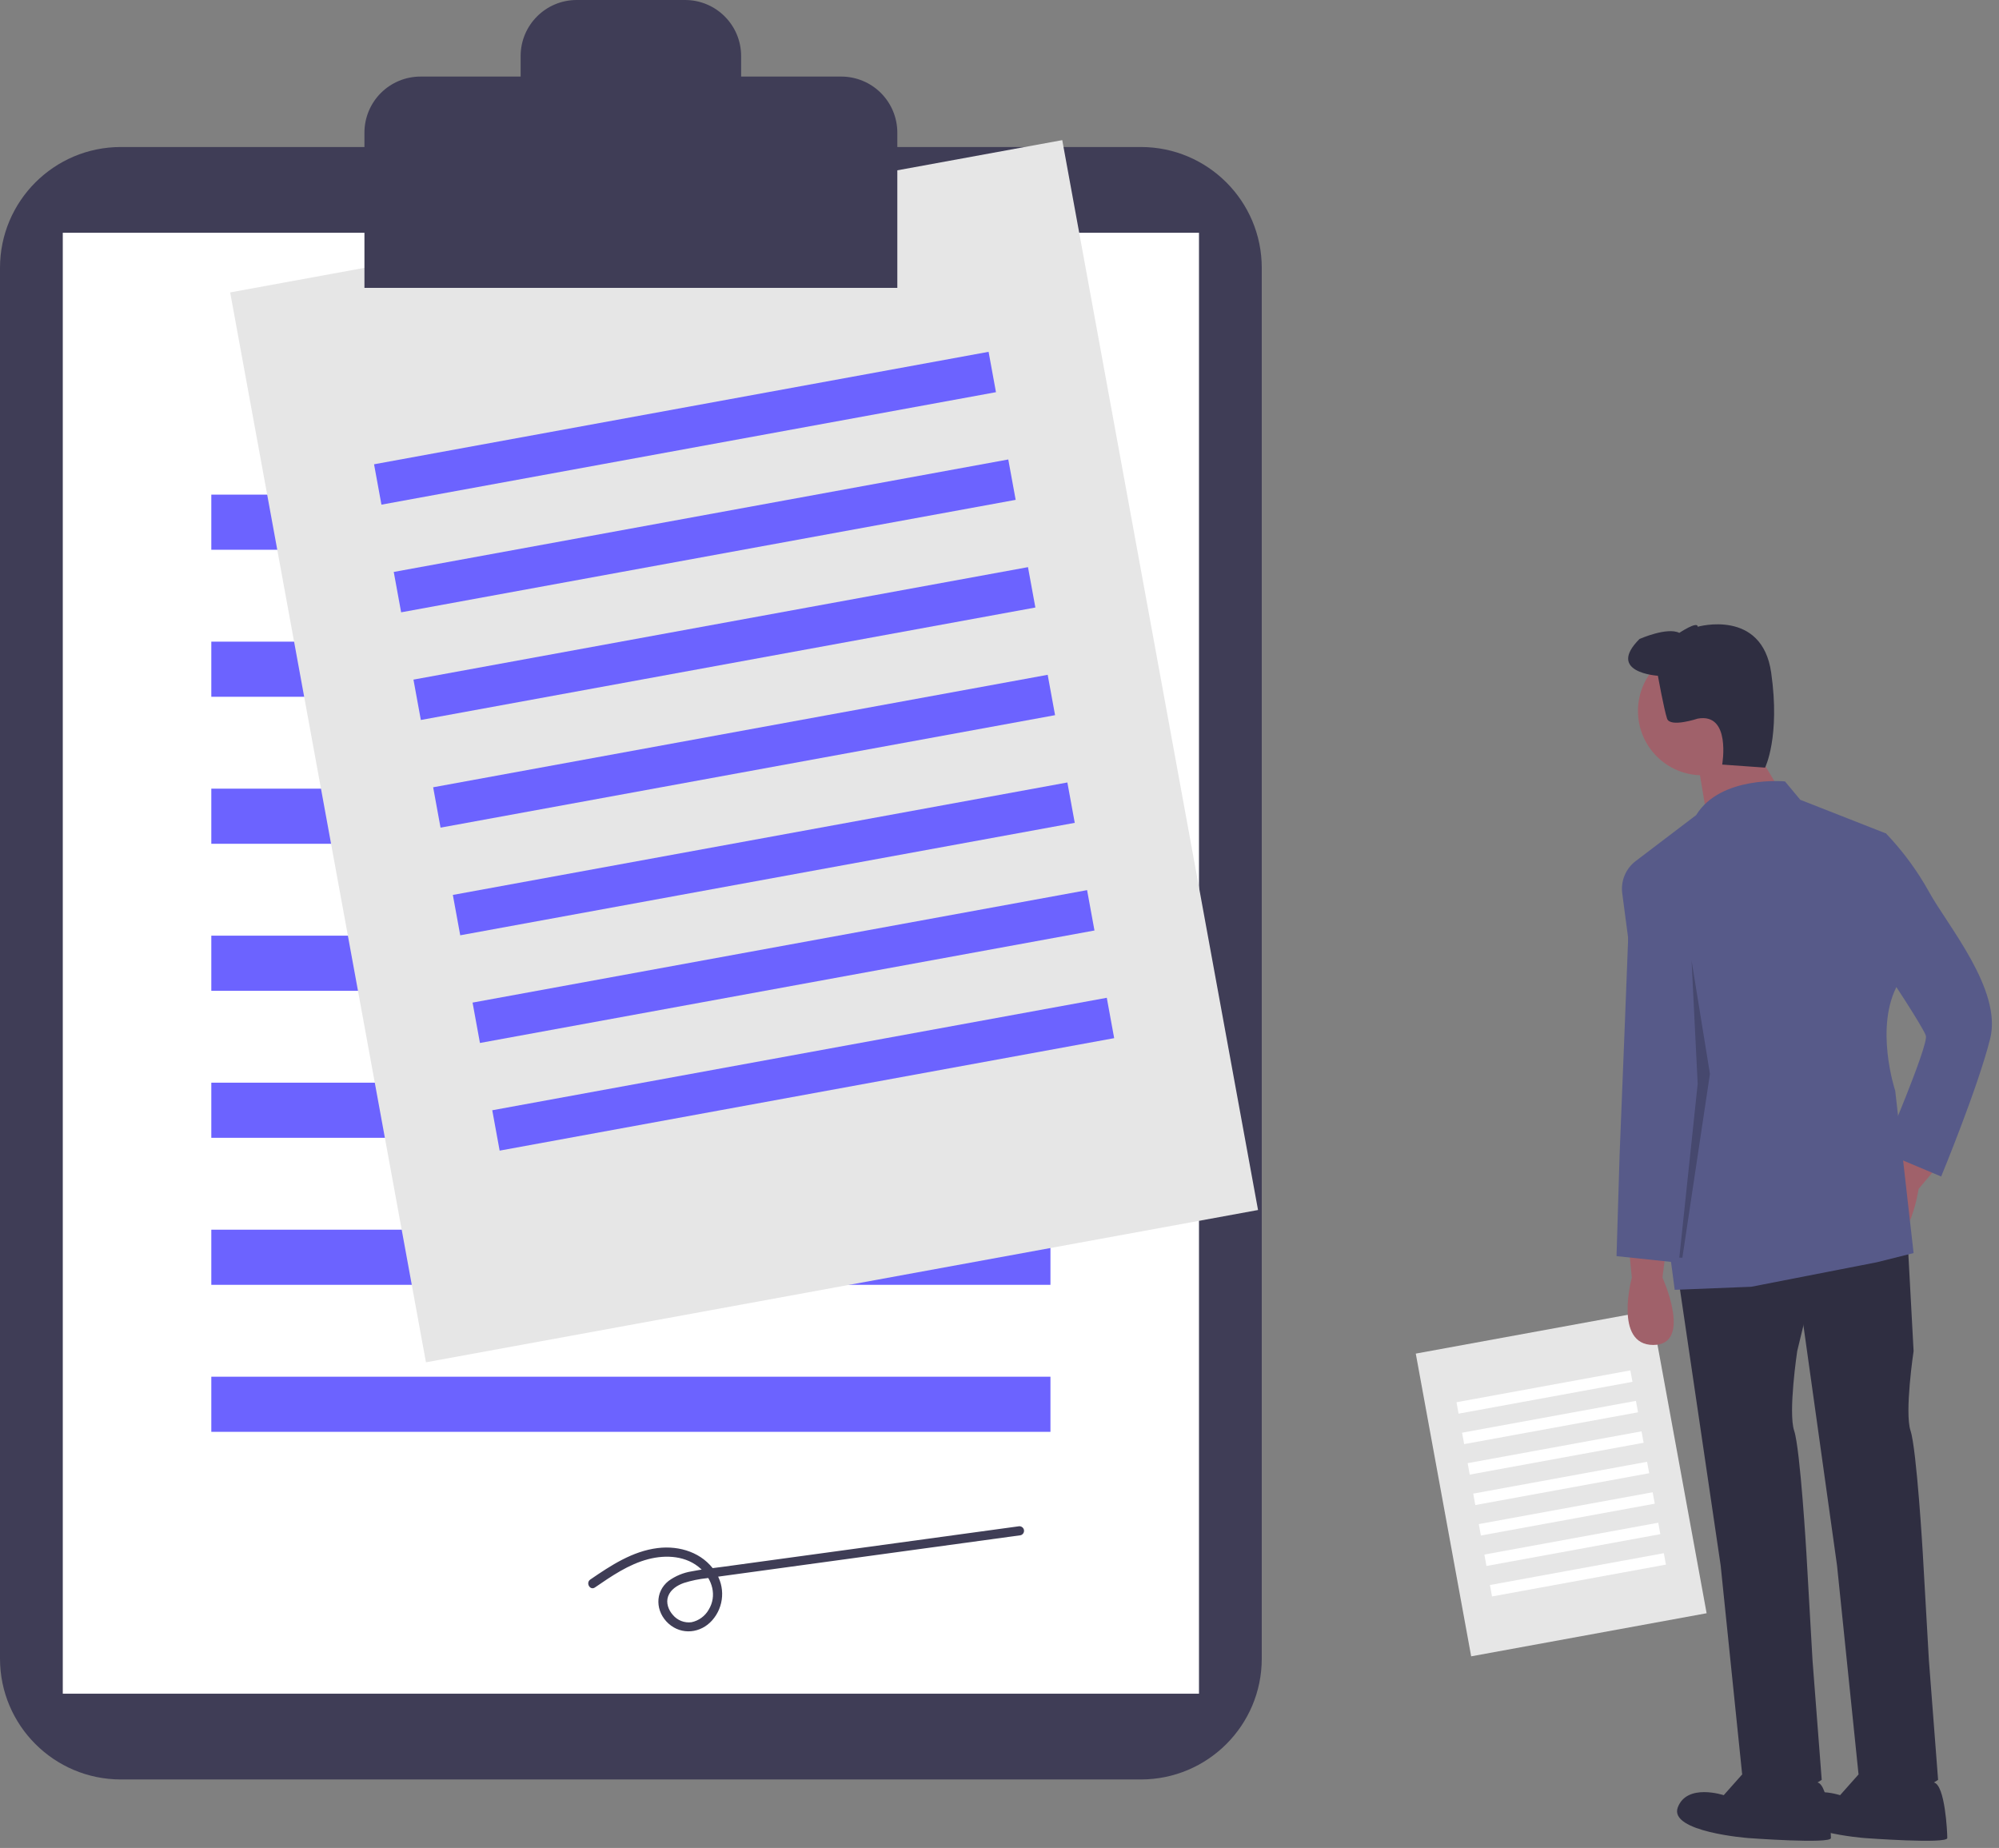
<svg width="238px" height="220px" viewBox="0 0 238 220" version="1.1" xmlns="http://www.w3.org/2000/svg" xmlns:xlink="http://www.w3.org/1999/xlink">
    <rect x="0" y="0" width="238" height="220" fill="#808080" stroke="none"/>
    <g id="Page-1" stroke="none" stroke-width="1" fill="none" fill-rule="evenodd">
        <g id="contract" fill-rule="nonzero">
            <path d="M14.374,17.502 C6.439,17.511 0.009,23.941 5.68434189e-14,31.876 L5.68434189e-14,197.473 C0.009,205.408 6.439,211.838 14.374,211.847 L135.851,211.847 C143.786,211.838 150.216,205.408 150.225,197.473 L150.225,31.876 C150.216,23.941 143.786,17.511 135.851,17.502 L14.374,17.502 Z" id="Path" fill="#3F3D56"></path>
            <rect id="Rectangle" fill="#FFFFFF" x="7.475" y="27.711" width="135.276" height="173.926"></rect>
            <rect id="Rectangle" fill="#6C63FF" x="25.159" y="58.887" width="99.907" height="6.563"></rect>
            <rect id="Rectangle" fill="#6C63FF" x="25.159" y="76.389" width="99.907" height="6.563"></rect>
            <rect id="Rectangle" fill="#6C63FF" x="25.159" y="93.891" width="99.907" height="6.563"></rect>
            <rect id="Rectangle" fill="#6C63FF" x="25.159" y="111.393" width="99.907" height="6.563"></rect>
            <rect id="Rectangle" fill="#6C63FF" x="25.159" y="128.895" width="99.907" height="6.563"></rect>
            <rect id="Rectangle" fill="#6C63FF" x="25.159" y="146.397" width="99.907" height="6.563"></rect>
            <rect id="Rectangle" fill="#6C63FF" x="25.159" y="163.899" width="99.907" height="6.563"></rect>
            <rect id="Rectangle" fill="#E6E6E6" transform="translate(88.594, 89.434) rotate(-10.371) translate(-88.594, -89.434) " x="38.237" y="24.69" width="100.712" height="129.487"></rect>
            <rect id="Rectangle" fill="#6C63FF" transform="translate(81.557, 50.982) rotate(-10.371) translate(-81.557, -50.982) " x="44.367" y="48.539" width="74.381" height="4.886"></rect>
            <rect id="Rectangle" fill="#6C63FF" transform="translate(83.902, 63.799) rotate(-10.371) translate(-83.902, -63.799) " x="46.712" y="61.356" width="74.381" height="4.886"></rect>
            <rect id="Rectangle" fill="#6C63FF" transform="translate(86.248, 76.617) rotate(-10.371) translate(-86.248, -76.617) " x="49.058" y="74.174" width="74.381" height="4.886"></rect>
            <rect id="Rectangle" fill="#6C63FF" transform="translate(88.594, 89.434) rotate(-10.371) translate(-88.594, -89.434) " x="51.403" y="86.991" width="74.381" height="4.886"></rect>
            <rect id="Rectangle" fill="#6C63FF" transform="translate(90.938, 102.251) rotate(-10.37) translate(-90.938, -102.251) " x="53.748" y="99.808" width="74.38" height="4.886"></rect>
            <rect id="Rectangle" fill="#6C63FF" transform="translate(93.285, 115.069) rotate(-10.371) translate(-93.285, -115.069) " x="56.095" y="112.626" width="74.381" height="4.886"></rect>
            <rect id="Rectangle" fill="#6C63FF" transform="translate(95.63, 127.886) rotate(-10.371) translate(-95.63, -127.886) " x="58.44" y="125.443" width="74.381" height="4.886"></rect>
            <rect id="Rectangle" fill="#E6E6E6" transform="translate(185.876, 176.604) rotate(-10.371) translate(-185.876, -176.604) " x="171.627" y="158.284" width="28.497" height="36.639"></rect>
            <rect id="Rectangle" fill="#FFFFFF" transform="translate(183.885, 165.724) rotate(-10.371) translate(-183.885, -165.724) " x="173.362" y="165.032" width="21.046" height="1.383"></rect>
            <rect id="Rectangle" fill="#FFFFFF" transform="translate(184.548, 169.35) rotate(-10.371) translate(-184.548, -169.35) " x="174.025" y="168.659" width="21.046" height="1.383"></rect>
            <rect id="Rectangle" fill="#FFFFFF" transform="translate(185.212, 172.977) rotate(-10.371) translate(-185.212, -172.977) " x="174.689" y="172.286" width="21.046" height="1.383"></rect>
            <rect id="Rectangle" fill="#FFFFFF" transform="translate(185.876, 176.604) rotate(-10.371) translate(-185.876, -176.604) " x="175.353" y="175.912" width="21.046" height="1.383"></rect>
            <rect id="Rectangle" fill="#FFFFFF" transform="translate(186.539, 180.23) rotate(-10.371) translate(-186.539, -180.23) " x="176.016" y="179.539" width="21.046" height="1.383"></rect>
            <rect id="Rectangle" fill="#FFFFFF" transform="translate(187.203, 183.857) rotate(-10.371) translate(-187.203, -183.857) " x="176.68" y="183.166" width="21.046" height="1.383"></rect>
            <rect id="Rectangle" fill="#FFFFFF" transform="translate(187.867, 187.484) rotate(-10.371) translate(-187.867, -187.484) " x="177.344" y="186.793" width="21.046" height="1.383"></rect>
            <path d="M100.16,9.116 L88.239,9.116 L88.239,6.675 C88.239,2.989 85.25,0 81.564,0 L68.661,0 C64.975,0 61.986,2.989 61.986,6.675 L61.986,9.116 L50.065,9.116 C48.295,9.116 46.597,9.819 45.345,11.071 C44.094,12.323 43.39,14.02 43.39,15.791 L43.39,34.275 L106.835,34.275 L106.835,15.791 C106.835,14.02 106.132,12.323 104.88,11.071 C103.628,9.819 101.93,9.116 100.16,9.116 Z" id="Path" fill="#3F3D56"></path>
            <path d="M70.833,188.989 C72.804,187.641 74.83,186.238 77.171,185.625 C79.306,185.065 81.758,185.213 83.447,186.777 C84.81,188.039 85.386,189.978 84.376,191.638 C83.938,192.404 83.193,192.946 82.329,193.128 C81.491,193.238 80.654,192.911 80.112,192.262 C79.583,191.676 79.266,190.812 79.548,190.04 C79.843,189.229 80.635,188.733 81.412,188.456 C82.317,188.17 83.249,187.977 84.193,187.882 L88.061,187.352 L103.892,185.185 L121.521,182.772 C121.811,182.69 121.981,182.39 121.903,182.099 C121.817,181.813 121.521,181.645 121.231,181.717 L86.151,186.519 C84.882,186.693 83.596,186.817 82.34,187.073 C81.351,187.232 80.414,187.622 79.603,188.209 C77.923,189.54 78.043,191.893 79.589,193.285 C81.155,194.694 83.425,194.451 84.798,192.895 C86.227,191.275 86.375,188.892 85.156,187.108 C83.657,184.846 80.924,183.978 78.313,184.298 C75.294,184.669 72.734,186.367 70.281,188.045 C69.704,188.44 70.25,189.388 70.833,188.989 L70.833,188.989 Z" id="Path" fill="#3F3D56"></path>
            <path d="M193.922,148.451 L194.286,152.097 C194.286,152.097 192.099,160.119 196.839,160.119 C201.579,160.119 197.933,152.097 197.933,152.097 L198.297,149.18 L193.922,148.451 Z" id="Path" fill="#A0616A"></path>
            <path d="M227.041,136.303 L225.367,139.563 C225.367,139.563 219.176,145.113 223.157,147.686 C227.138,150.259 228.43,141.543 228.43,141.543 L230.319,139.291 L227.041,136.303 Z" id="Path" fill="#A0616A"></path>
            <path d="M199.756,151.733 L204.861,186.372 L207.413,211.166 C207.413,211.166 209.601,216.636 216.893,211.896 L215.799,197.675 L215.07,184.913 C215.07,184.913 214.341,172.516 213.612,170.328 C212.882,168.141 213.976,160.848 213.976,160.848 L216.893,148.816 L199.756,151.733 Z" id="Path" fill="#2F2E41"></path>
            <path d="M208.142,210.437 L205.225,213.719 C205.225,213.719 200.85,212.26 199.756,215.177 C198.662,218.094 208.142,218.823 208.142,218.823 C208.142,218.823 217.987,219.553 217.987,218.823 C217.987,218.094 217.723,212.517 216.397,212.206 C215.07,211.896 208.142,210.437 208.142,210.437 Z" id="Path" fill="#2F2E41"></path>
            <path d="M213.612,149.909 L218.716,186.372 L221.269,211.166 C221.269,211.166 223.456,216.636 230.749,211.896 L229.655,197.675 L228.926,184.913 C228.926,184.913 228.197,172.516 227.467,170.328 C226.738,168.141 227.832,160.848 227.832,160.848 L227.103,147.357 L213.612,149.909 Z" id="Path" fill="#2F2E41"></path>
            <path d="M221.998,210.437 L219.081,213.719 C219.081,213.719 214.705,212.26 213.612,215.177 C212.518,218.094 221.998,218.823 221.998,218.823 C221.998,218.823 231.843,219.553 231.843,218.823 C231.843,218.094 231.579,212.517 230.252,212.206 C228.926,211.896 221.998,210.437 221.998,210.437 Z" id="Path" fill="#2F2E41"></path>
            <circle id="Oval" fill="#A0616A" cx="202.673" cy="84.642" r="7.657"></circle>
            <polygon id="Path" fill="#A0616A" points="208.325 88.106 211.606 93.575 203.22 97.221 202.126 90.658"></polygon>
            <path d="M212.518,93.028 C212.518,93.028 204.861,92.299 201.944,97.039 L194.747,102.509 C193.56,103.41 192.949,104.879 193.144,106.356 L199.391,153.556 L208.507,153.191 L223.456,150.274 L227.832,149.18 L225.644,129.855 C225.644,129.855 223.092,122.198 226.009,117.093 L224.55,99.227 L214.341,95.216 L212.518,93.028 Z" id="Path" fill="#575A89"></path>
            <path d="M195.38,103.967 L194.833,103.055 C194.833,103.055 194.104,103.055 194.104,104.514 C194.104,105.972 192.828,137.512 192.828,137.512 L192.463,149.545 L199.391,150.274 L201.944,127.667 L200.85,112.718 L195.38,103.967 Z" id="Path" fill="#575A89"></path>
            <path d="M219.446,98.497 L224.55,99.227 C226.539,101.31 228.255,103.638 229.655,106.155 C231.843,110.165 238.406,117.823 236.948,123.657 C235.489,129.49 231.114,140.065 231.114,140.065 L224.186,137.148 C224.186,137.148 229.655,124.386 229.29,123.292 C228.926,122.198 224.55,115.635 224.55,115.635 L219.446,98.497 Z" id="Path" fill="#575A89"></path>
            <path d="M197.386,80.449 C197.386,80.449 191.187,80.084 195.198,76.073 C195.198,76.073 198.48,74.615 199.938,75.344 C199.938,75.344 202.126,73.885 202.126,74.615 C202.126,74.615 209.783,72.427 210.877,80.084 C211.971,87.741 210.148,91.387 210.148,91.387 L205.043,91.023 C205.043,91.023 206.137,84.824 202.126,85.553 C202.126,85.553 198.844,86.647 198.48,85.553 C198.115,84.459 197.386,80.449 197.386,80.449 Z" id="Path" fill="#2F2E41"></path>
            <polygon id="Path" fill="#000000" opacity="0.2" points="200.303 149.727 203.584 127.85 201.397 114.359 202.126 129.033 199.938 149.727"></polygon>
        </g>
    </g>
</svg>